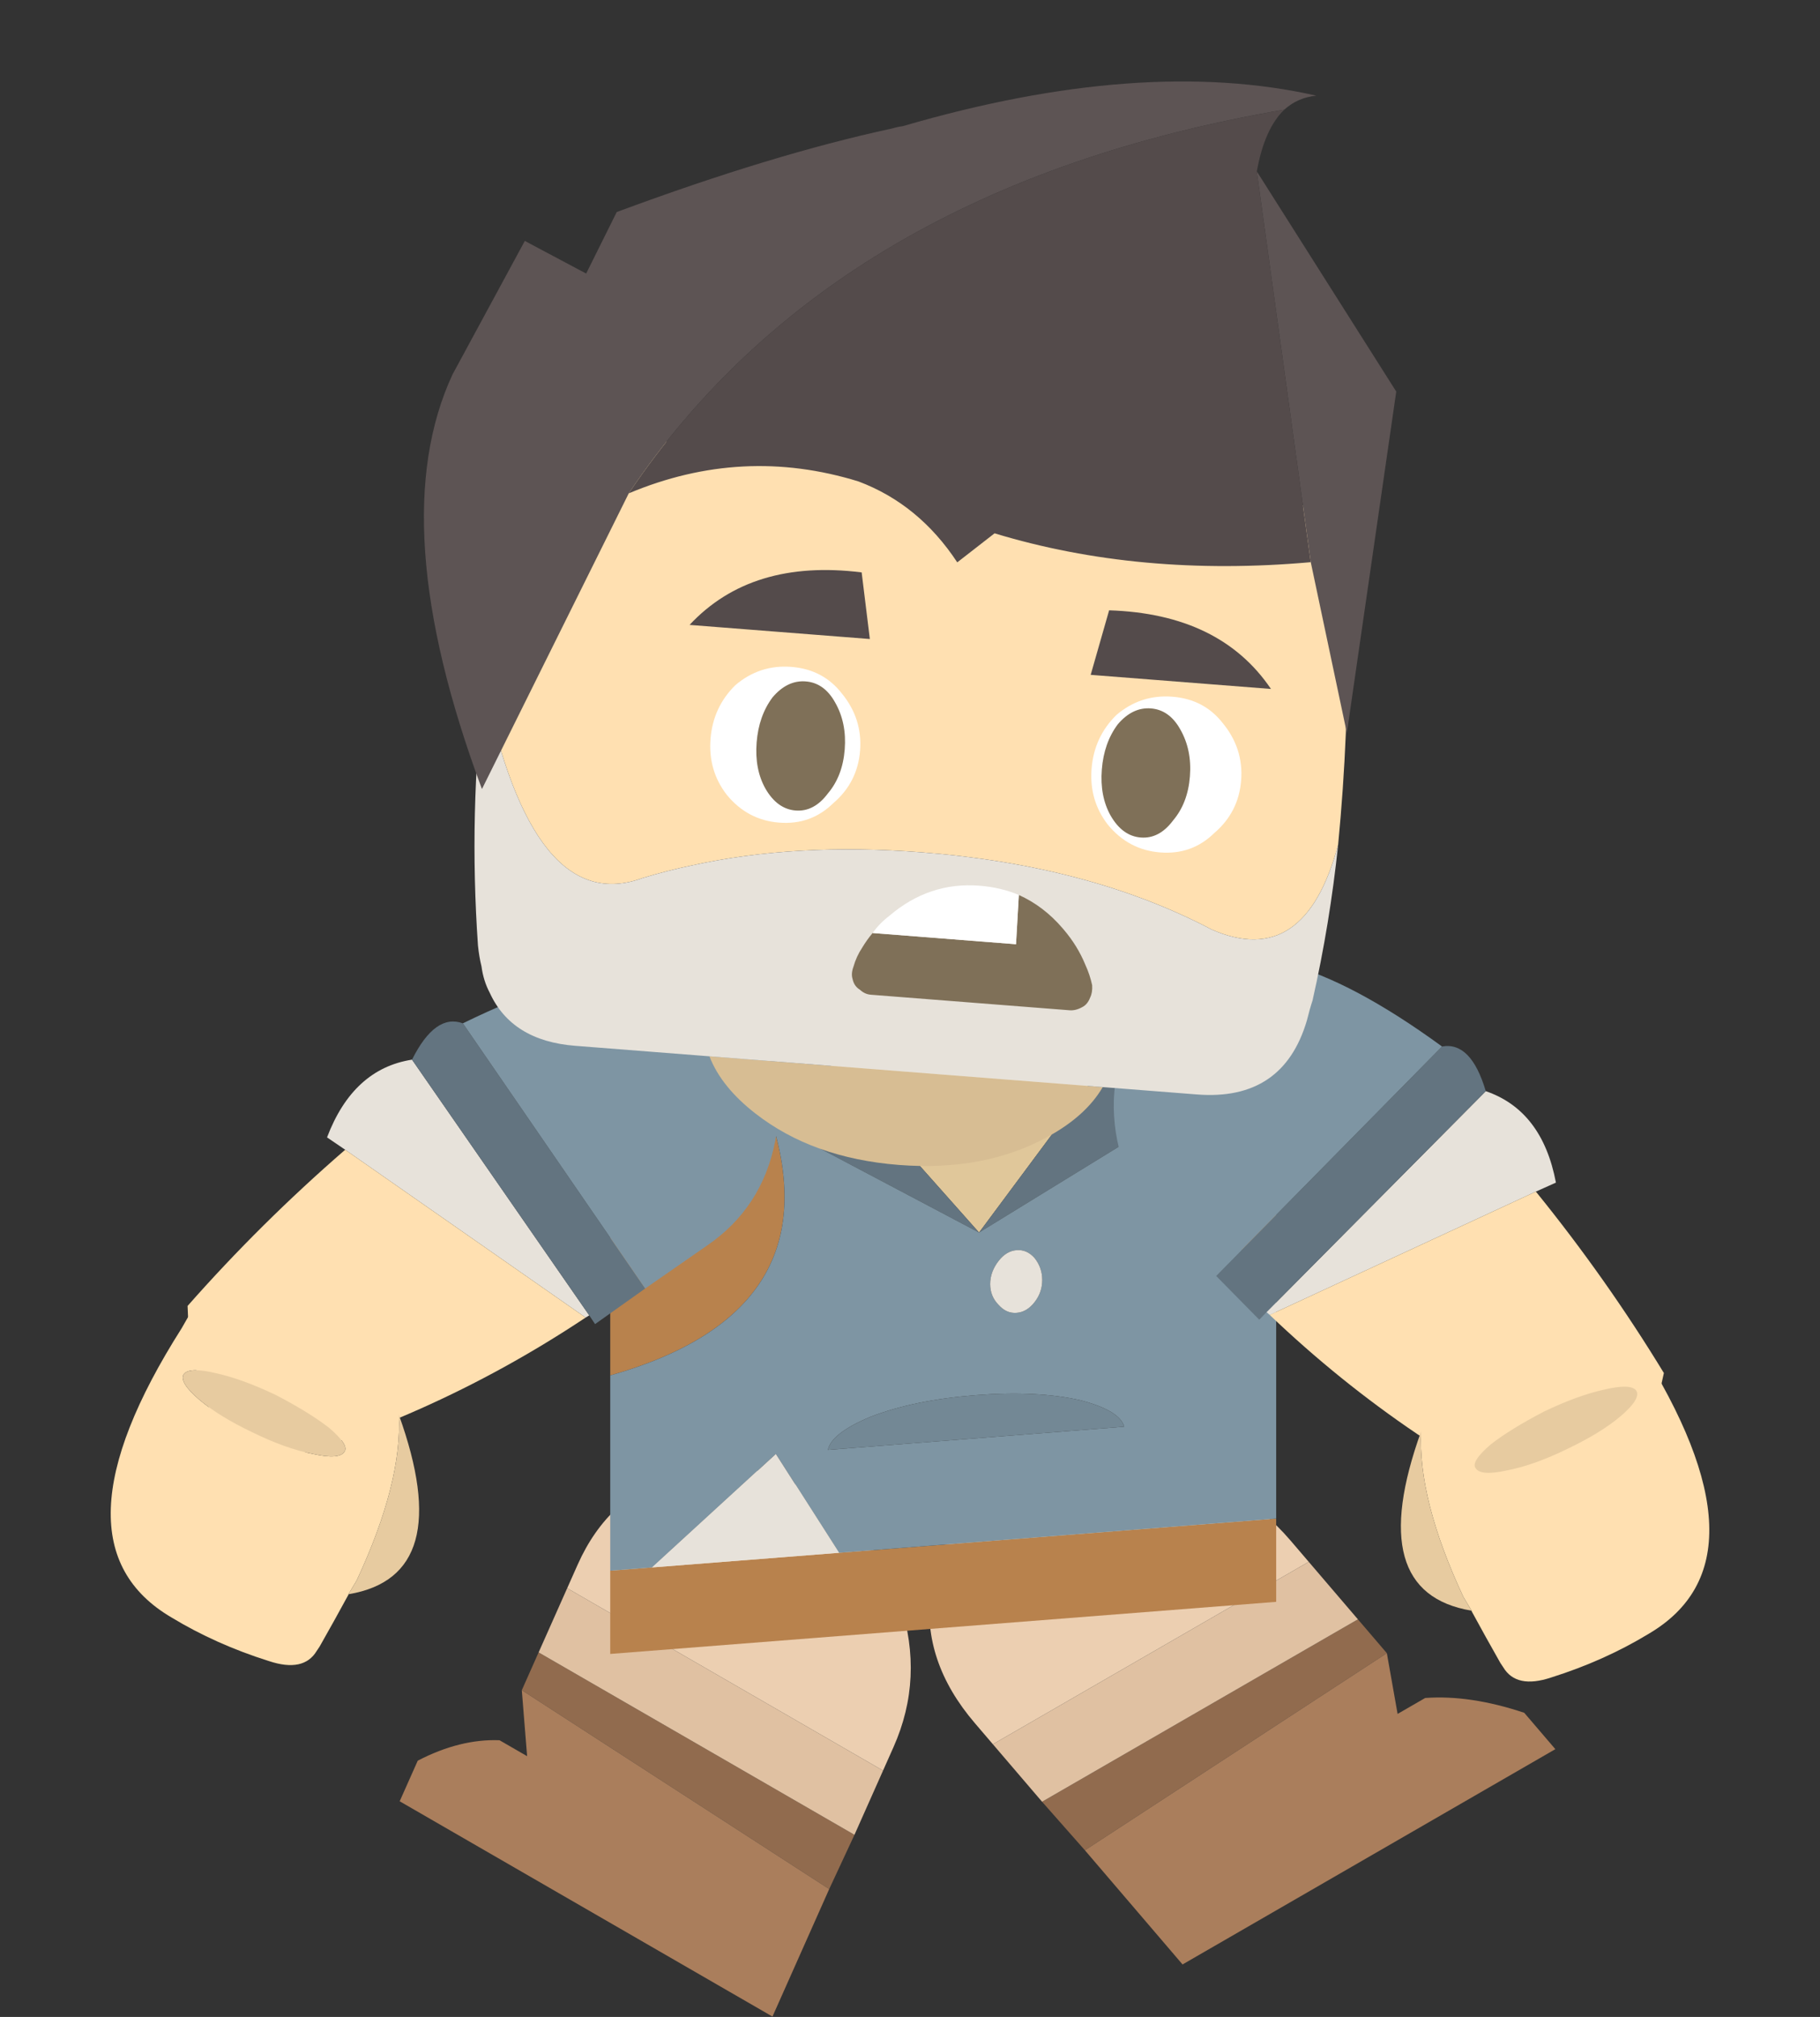 <?xml version="1.0" encoding="utf-8"?>
<svg viewBox="316.063 8.561 88.573 98.137" width="88.573" height="98.137" xmlns="http://www.w3.org/2000/svg">
  <rect x="316.063" y="8.561" width="88.573" height="98.137" fill="#333333" stroke="none"/>
  <g id="legLeft_FL_FL_FL_FL_FL" transform="matrix(0.866, 0.5, -0.409, 0.919, 352.45, 87.5)">
    <g transform="matrix( 1, 0, 0, 1, 0,0) ">
      <g id="" transform="matrix(1, 0, 0, 1, 0, 0)">
        <path fill="#916B4E" stroke="none" d="&#10;M 8.95 9.25&#10;L 9 6.35 -8.75 6.35 -8.75 8.35 8.95 9.25 Z"/>
        <path fill="#AA7E5C" stroke="none" d="&#10;M 8.95 16&#10;L 8.95 9.25 -8.75 8.35 -7.2 11 -8.75 11&#10;Q -10.55 11.9 -12 13.85&#10;L -12 16 8.95 16 Z"/>
        <path fill="#E0C1A2" stroke="none" d="&#10;M 9 6.35&#10;L 9 2.95 -8.75 2.95 -8.75 6.35 9 6.35 Z"/>
        <path fill="#ECCFB1" stroke="none" d="&#10;M 6.45 -4.5&#10;Q 3.85 -7 0.15 -7&#10;L 0.1 -7&#10;Q -3.6 -7 -6.15 -4.5 -8.75 -1.95 -8.75 1.7&#10;L -8.75 2.95 9 2.95 9 1.7&#10;Q 9 -1.95 6.45 -4.5 Z"/>
      </g>
    </g>
  </g>
  <g id="legRight_FL_FL_FL_FL_FL" transform="matrix(-0.866, 0.5, 0.704, 0.823, 370.1, 86.5)">
    <g transform="matrix( 1, 0, 0, 1, 0,0) ">
      <g id="" transform="matrix(1, 0, 0, 1, 0, 0)">
        <path fill="#916B4E" stroke="none" d="&#10;M 8.95 9.25&#10;L 9 6.35 -8.75 6.35 -8.75 8.35 8.95 9.25 Z"/>
        <path fill="#AA7E5C" stroke="none" d="&#10;M 8.95 16&#10;L 8.95 9.25 -8.75 8.35 -7.2 11 -8.75 11&#10;Q -10.55 11.9 -12 13.85&#10;L -12 16 8.95 16 Z"/>
        <path fill="#E0C1A2" stroke="none" d="&#10;M 9 6.35&#10;L 9 2.95 -8.75 2.95 -8.75 6.35 9 6.35 Z"/>
        <path fill="#ECCFB1" stroke="none" d="&#10;M 6.45 -4.5&#10;Q 3.85 -7 0.15 -7&#10;L 0.1 -7&#10;Q -3.6 -7 -6.15 -4.5 -8.75 -1.95 -8.75 1.7&#10;L -8.75 2.95 9 2.95 9 1.7&#10;Q 9 -1.95 6.45 -4.5 Z"/>
      </g>
    </g>
  </g>
  <g id="body_FL_FL_FL_FL_FL" transform="matrix(0.831, -0.065, 0, 1, 361.55, 77.8)">
    <g transform="matrix( 1, 0, 0, 1, 0,0) ">
      <g id="" transform="matrix(1, 0, 0, 1, 0, 0)">
        <path fill="#B8824D" stroke="none" d="&#10;M 20 10&#10;L 20 5.95 -5.6 5.95 -16.55 5.95 -19 5.95 -19 10 20 10&#10;M -11.1 -18.6&#10;Q -11.75 -19.75 -12.6 -21&#10;L -19 -21 -19 -3.55&#10;Q -6.1 -5.75 -9.5 -15.2&#10;L -11.8 -16.4&#10;Q -11.65 -17.55 -11.1 -18.6&#10;M 20 -21&#10;L 13.9 -21&#10;Q 15.3 -17.85 14.5 -14.4 13.3 -8.25 20 -6.55&#10;L 20 -21 Z"/>
        <path fill="#E0C79A" stroke="none" d="&#10;M 2.6 -9.1&#10;L 13.9 -21 -9.3 -21 2.6 -9.1 Z"/>
        <path fill="#637480" stroke="none" d="&#10;M 14.5 -14.4&#10;Q 15.3 -17.85 13.9 -21&#10;L 2.6 -9.1 14.5 -14.4&#10;M -11.1 -18.6&#10;Q -11.65 -17.55 -11.8 -16.4&#10;L -9.5 -15.2 2.6 -9.1 -9.3 -21&#10;Q -10.45 -19.9 -11.1 -18.6 Z"/>
        <path fill="#7E95A3" stroke="none" d="&#10;M -9.5 -15.2&#10;Q -6.1 -5.75 -19 -3.55&#10;L -19 5.95 -16.55 5.95 -9.3 0.9 -5.6 5.95 20 5.95 20 -6.55&#10;Q 13.3 -8.25 14.5 -14.4&#10;L 2.6 -9.1 -9.5 -15.2&#10;M 3.75 -5.5&#10;Q 3.25 -5.95 3.25 -6.55 3.25 -7.15 3.75 -7.65 4.2 -8.1 4.8 -8.1 5.4 -8.1 5.85 -7.65 6.3 -7.15 6.3 -6.55 6.3 -5.95 5.85 -5.5 5.4 -5.05 4.8 -5.05 4.2 -5.05 3.75 -5.5&#10;M 2.4 -1.2&#10;Q 6 -1.2 8.55 -0.55 10.85 0.1 11.1 0.9&#10;L -6.25 0.9&#10;Q -6.05 0.1 -3.75 -0.55 -1.2 -1.2 2.4 -1.2&#10;M -12.6 -21&#10;Q -11.75 -19.75 -11.1 -18.6 -10.45 -19.9 -9.3 -21&#10;L -12.6 -21 Z"/>
        <path fill="#738895" stroke="none" d="&#10;M 8.55 -0.55&#10;Q 6 -1.2 2.4 -1.2 -1.2 -1.2 -3.75 -0.55 -6.05 0.1 -6.25 0.9&#10;L 11.1 0.9&#10;Q 10.85 0.1 8.55 -0.55 Z"/>
        <path fill="#E7E2DA" stroke="none" d="&#10;M 3.25 -6.55&#10;Q 3.25 -5.95 3.75 -5.5 4.2 -5.05 4.8 -5.05 5.4 -5.05 5.85 -5.5 6.3 -5.95 6.3 -6.55 6.3 -7.15 5.85 -7.65 5.4 -8.1 4.8 -8.1 4.2 -8.1 3.75 -7.65 3.25 -7.15 3.25 -6.55&#10;M -9.3 0.9&#10;L -16.55 5.95 -5.6 5.95 -9.3 0.9 Z"/>
      </g>
    </g>
  </g>
  <g id="armLeft_FL_FL_FL_FL_FL_FL" transform="matrix(0.707, 0.707, -0.707, 0.707, 347.25, 62.7)">
    <g transform="matrix( 1, 0, 0, 1, 0,0) ">
      <g id="" transform="matrix(1, 0, 0, 1, 0, 0)">
        <path fill="#E7E2DA" stroke="none" d="&#10;M 5.15 8.95&#10;Q 5.18 8.849 5.2 8.75&#10;L -9.7 6.05&#10;Q -11.413 8.395 -9.95 11.65&#10;L -8.9 11.45 5.15 8.95 Z"/>
        <path fill="#637480" stroke="none" d="&#10;M 5.7 8.85&#10;L 6.2 5.9 -9.2 3.05&#10;Q -10.5 3.65 -9.7 6.05&#10;L 5.2 8.75 5.7 8.85 Z"/>
        <path fill="#FFE0B1" stroke="none" d="&#10;M -8.9 11.45&#10;Q -9.288 16.873 -8.95 22.25 -5.9 25.15 -1.4 26 3.3 18.134 5.15 8.95&#10;L -8.9 11.45 Z"/>
        <path fill="#7E95A3" stroke="none" d="&#10;M 5.6 -3.65&#10;Q 3.75 -6.35 0.55 -6.9&#10;L 0.5 -6.9&#10;Q -0.1 -7 -0.65 -7 -5.7 -7.15 -9.2 3.05&#10;L 6.2 5.9 6.85 2.3&#10;Q 7.45 -0.9 5.6 -3.65 Z"/>
      </g>
    </g>
  </g>
  <g id="handLeft_FL_FL_FL_FL_FL_FL" transform="matrix(0.707, 0.707, -0.707, 0.707, 328.65, 83.3)">
    <g transform="matrix( 1, 0, 0, 1, 0,0) ">
      <g id="" transform="matrix(1, 0, 0, 1, 0, 0)">
        <path fill="#FFE0B1" stroke="none" d="&#10;M 4.9 -1.85&#10;Q 3.1 -6.8 0.65 -9&#10;L -9 -6.45&#10;Q -10.2 -6.15 -9.95 -5.05&#10;L -9.8 -4.5&#10;Q -7.1 7.6 -0.2 5.8 2.25 5.2 4.65 3.95 6.25 3.15 5.95 1.95&#10;L 5.9 1.7&#10;Q 5.5 0.25 5.1 -1.1&#10;L 5.1 -1.05 4.9 -1.85&#10;M -8.15 -3&#10;Q -8.2 -3.45 -7.05 -4.15 -5.95 -4.85 -4.25 -5.45 -2.5 -6 -1.3 -6.15 0 -6.25 0.05 -5.85 0.15 -5.4 -0.95 -4.7 -2.05 -3.95 -3.8 -3.35 -5.5 -2.75 -6.75 -2.65 -8.05 -2.55 -8.15 -3 Z"/>
        <path fill="#E7CBA0" stroke="none" d="&#10;M -7.05 -4.15&#10;Q -8.2 -3.45 -8.15 -3 -8.05 -2.55 -6.75 -2.65 -5.5 -2.75 -3.8 -3.35 -2.05 -3.95 -0.95 -4.7 0.15 -5.4 0.05 -5.85 0 -6.25 -1.3 -6.15 -2.5 -6 -4.25 -5.45 -5.95 -4.85 -7.05 -4.15&#10;M 5.1 -1.1&#10;Q 8.2 -5.45 0.65 -9 3.1 -6.8 4.9 -1.85&#10;L 5.1 -1.05 5.1 -1.1 Z"/>
      </g>
    </g>
  </g>
  <g id="armRight_FL_FL_FL_FL_FL_FL_FL" transform="matrix(-0.82, 0.573, 0.573, 0.82, 376.95, 62.25)">
    <g transform="matrix( 1, 0, 0, 1, 0,0) ">
      <g id="" transform="matrix(1, 0, 0, 1, 0, 0)">
        <path fill="#E7E2DA" stroke="none" d="&#10;M 5.15 8.95&#10;Q 5.18 8.849 5.2 8.75&#10;L -9.7 6.05&#10;Q -11.413 8.395 -9.95 11.65&#10;L -8.9 11.45 5.15 8.95 Z"/>
        <path fill="#637480" stroke="none" d="&#10;M 5.7 8.85&#10;L 6.2 5.9 -9.2 3.05&#10;Q -10.5 3.65 -9.7 6.05&#10;L 5.2 8.75 5.7 8.85 Z"/>
        <path fill="#FFE0B1" stroke="none" d="&#10;M -8.9 11.45&#10;Q -9.288 16.873 -8.95 22.25 -5.9 25.15 -1.4 26 3.3 18.134 5.15 8.95&#10;L -8.9 11.45 Z"/>
        <path fill="#7E95A3" stroke="none" d="&#10;M 5.6 -3.65&#10;Q 3.75 -6.35 0.55 -6.9&#10;L 0.5 -6.9&#10;Q -0.1 -7 -0.65 -7 -5.7 -7.15 -9.2 3.05&#10;L 6.2 5.9 6.85 2.3&#10;Q 7.45 -0.9 5.6 -3.65 Z"/>
      </g>
    </g>
  </g>
  <g id="handRight_FL_FL_FL_FL_FL_FL_FL" transform="matrix(-0.707, 0.707, 0.707, 0.707, 392.05, 84.1)">
    <g transform="matrix( 1, 0, 0, 1, 0,0) ">
      <g id="" transform="matrix(1, 0, 0, 1, 0, 0)">
        <path fill="#FFE0B1" stroke="none" d="&#10;M 4.9 -1.85&#10;Q 3.1 -6.8 0.65 -9&#10;L -9 -6.45&#10;Q -10.2 -6.15 -9.95 -5.05&#10;L -9.8 -4.5&#10;Q -7.1 7.6 -0.2 5.8 2.25 5.2 4.65 3.95 6.25 3.15 5.95 1.95&#10;L 5.9 1.7&#10;Q 5.5 0.25 5.1 -1.1&#10;L 5.1 -1.05 4.9 -1.85&#10;M -8.15 -3&#10;Q -8.2 -3.45 -7.05 -4.15 -5.95 -4.85 -4.25 -5.45 -2.5 -6 -1.3 -6.15 0 -6.25 0.05 -5.85 0.15 -5.4 -0.95 -4.7 -2.05 -3.95 -3.8 -3.35 -5.5 -2.75 -6.75 -2.65 -8.05 -2.55 -8.15 -3 Z"/>
        <path fill="#E7CBA0" stroke="none" d="&#10;M -7.05 -4.15&#10;Q -8.2 -3.45 -8.15 -3 -8.05 -2.55 -6.75 -2.65 -5.5 -2.75 -3.8 -3.35 -2.05 -3.95 -0.95 -4.7 0.15 -5.4 0.05 -5.85 0 -6.25 -1.3 -6.15 -2.5 -6 -4.25 -5.45 -5.95 -4.85 -7.05 -4.15&#10;M 5.1 -1.1&#10;Q 8.2 -5.45 0.65 -9 3.1 -6.8 4.9 -1.85&#10;L 5.1 -1.05 5.1 -1.1 Z"/>
      </g>
    </g>
  </g>
  <g transform="matrix(0.997, 0.078, -0.078, 0.997, 360.75, 60.2)">
    <g transform="matrix( 1, 0, 0, 1, 0,0) ">
      <g id="" transform="matrix(1, 0, 0, 1, 0, 0)">
        <path fill="#D7BD93" stroke="none" d="&#10;M 6.6 3.15&#10;Q 8.35 2 9.05 0.55&#10;L -10.15 0.55&#10;Q -9.45 2 -7.7 3.15 -4.75 5.1 -0.55 5.1 3.65 5.1 6.6 3.15 Z"/>
        <path fill="#FFE0B1" stroke="none" d="&#10;M 13.75 -7.5&#10;Q 18.4 -5.9 19.55 -12.1 19.6 -14.8 19.5 -17.55 19.3 -21.05 18.75 -24.65 18.1 -29.1 13.65 -29.1&#10;L -16.7 -29.1&#10;Q -21.1 -29.1 -21.8 -24.55 -22.35 -20.65 -22.5 -16.7 -19.25 -5.45 -14.05 -7.85 -12.9 -8.3 -11.7 -8.65 -6.75 -10.15 -0.6 -10.15 7.6 -10.15 13.75 -7.5 Z"/>
        <path fill="#E7E2DA" stroke="none" d="&#10;M 18.9 -4.45&#10;Q 19.45 -8.25 19.55 -12.1 18.4 -5.9 13.75 -7.5 7.6 -10.15 -0.6 -10.15 -6.75 -10.15 -11.7 -8.65 -12.9 -8.3 -14.05 -7.85 -19.25 -5.45 -22.5 -16.7 -22.75 -10.35 -21.8 -3.95 -21.7 -3.4 -21.55 -2.95 -21.4 -2.25 -21.05 -1.7 -19.8 0.55 -16.7 0.55&#10;L -10.15 0.55 9.05 0.55 13.65 0.55&#10;Q 17.85 0.55 18.7 -3.45 18.75 -3.75 18.8 -4 18.85 -4.25 18.9 -4.45 Z"/>
      </g>
    </g>
    <g transform="matrix( 1, 0, 0, 1, 0,0) ">
      <g id="" transform="matrix(1, 0, 0, 1, 0, 0)">
        <path fill="#FFFFFF" stroke="none" d="&#10;M -5.1 -17.55&#10;Q -6.1 -18.65 -7.65 -18.65 -9.2 -18.65 -10.3 -17.55 -11.3 -16.4 -11.3 -14.85 -11.3 -13.3 -10.3 -12.2 -9.2 -11.05 -7.65 -11.05 -6.1 -11.05 -5.1 -12.2 -4 -13.3 -4 -14.85 -4 -16.4 -5.1 -17.55&#10;M 14.6 -14.85&#10;Q 14.6 -16.4 13.5 -17.55 12.5 -18.65 10.95 -18.65 9.4 -18.65 8.3 -17.55 7.3 -16.4 7.3 -14.85 7.3 -13.3 8.3 -12.2 9.4 -11.05 10.95 -11.05 12.5 -11.05 13.5 -12.2 14.6 -13.3 14.6 -14.85 Z"/>
        <path fill="#544B4B" stroke="none" d="&#10;M 7.55 -22.6&#10;L 6.9 -19.4 15.7 -19.4&#10;Q 12.95 -22.85 7.55 -22.6&#10;M -3.95 -20.3&#10;L -4.6 -23.5&#10;Q -10 -23.75 -12.75 -20.3&#10;L -3.95 -20.3 Z"/>
      </g>
    </g>
    <g transform="matrix( 1, 0, 0, 1, 66.85,4.9) ">
      <g id="" transform="matrix(1, 0, 0, 1, 0, 0)">
        <path fill="#7F7058" stroke="none" d="&#10;M -62.55 -10.95&#10;L -69.55 -10.95&#10;Q -69.8 -10.6 -70 -10.2 -70.25 -9.75 -70.35 -9.25 -70.45 -8.9 -70.35 -8.65 -70.25 -8.3 -69.95 -8.15 -69.7 -7.95 -69.4 -7.95&#10;L -59.7 -7.95&#10;Q -59.4 -7.95 -59.1 -8.15 -58.85 -8.3 -58.75 -8.65 -58.65 -8.9 -58.7 -9.25 -58.85 -9.75 -59.1 -10.2 -59.55 -11.1 -60.3 -11.85&#10;L -60.35 -11.9&#10;Q -61.35 -12.9 -62.6 -13.35&#10;L -62.55 -10.95 Z"/>
        <path fill="#FFFFFF" stroke="none" d="&#10;M -62.6 -13.35&#10;Q -63.5 -13.65 -64.55 -13.65 -67 -13.65 -68.8 -11.85 -69.25 -11.45 -69.55 -10.95&#10;L -62.55 -10.95 -62.6 -13.35 Z"/>
      </g>
    </g>
    <g transform="matrix( 1, 0, 0, 1, -0.8,0) ">
      <g id="" transform="matrix(1, 0, 0, 1, 0, 0)">
        <path fill="#7F7058" stroke="none" d="&#10;M -4.6 -12.65&#10;Q -3.95 -13.55 -3.95 -14.85 -3.95 -16.15 -4.6 -17.1 -5.2 -18 -6.1 -18 -7 -18 -7.65 -17.1 -8.25 -16.15 -8.25 -14.85 -8.25 -13.55 -7.65 -12.65 -7 -11.7 -6.1 -11.7 -5.2 -11.7 -4.6 -12.65&#10;M 12.25 -12.65&#10;Q 12.9 -13.55 12.9 -14.85 12.9 -16.15 12.25 -17.1 11.65 -18 10.75 -18 9.85 -18 9.2 -17.1 8.6 -16.15 8.6 -14.85 8.6 -13.55 9.2 -12.65 9.85 -11.7 10.75 -11.7 11.65 -11.7 12.25 -12.65 Z"/>
      </g>
    </g>
    <g transform="matrix( 1, 0, 0, 1, 0,0) ">
      <g id="" transform="matrix(1, 0, 0, 1, 0, 0)">
        <path fill="#5D5454" stroke="none" d="&#10;M 14.15 -47.55&#10;Q 14.755 -48.191 15.65 -48.35 7.05 -49.6 -4.3 -45.3 -4.55 -45.25 -4.8 -45.15 -10.5 -43.45 -17.85 -40.05&#10;L -19.1 -36.95 -22.2 -38.3 -25.2 -31.55&#10;Q -28 -24.05 -22.2 -11.55&#10;L -16.2 -26.45&#10;Q -7.357 -42.122 14.15 -47.55&#10;M 13.05 -44.45&#10;L 17.15 -25.7 19.55 -17.55 20.65 -34.3 13.05 -44.45 Z"/>
        <path fill="#544B4B" stroke="none" d="&#10;M 1.7 -25.9&#10;Q 8.91 -24.314 17.15 -25.7&#10;L 13.05 -44.45&#10;Q 13.261 -46.557 14.15 -47.55 -7.357 -42.122 -16.2 -26.45 -10.867 -29.198 -5.1 -27.9 -2.08 -27.027 0 -24.35&#10;L 1.7 -25.9 Z"/>
      </g>
    </g>
  </g>
</svg>
